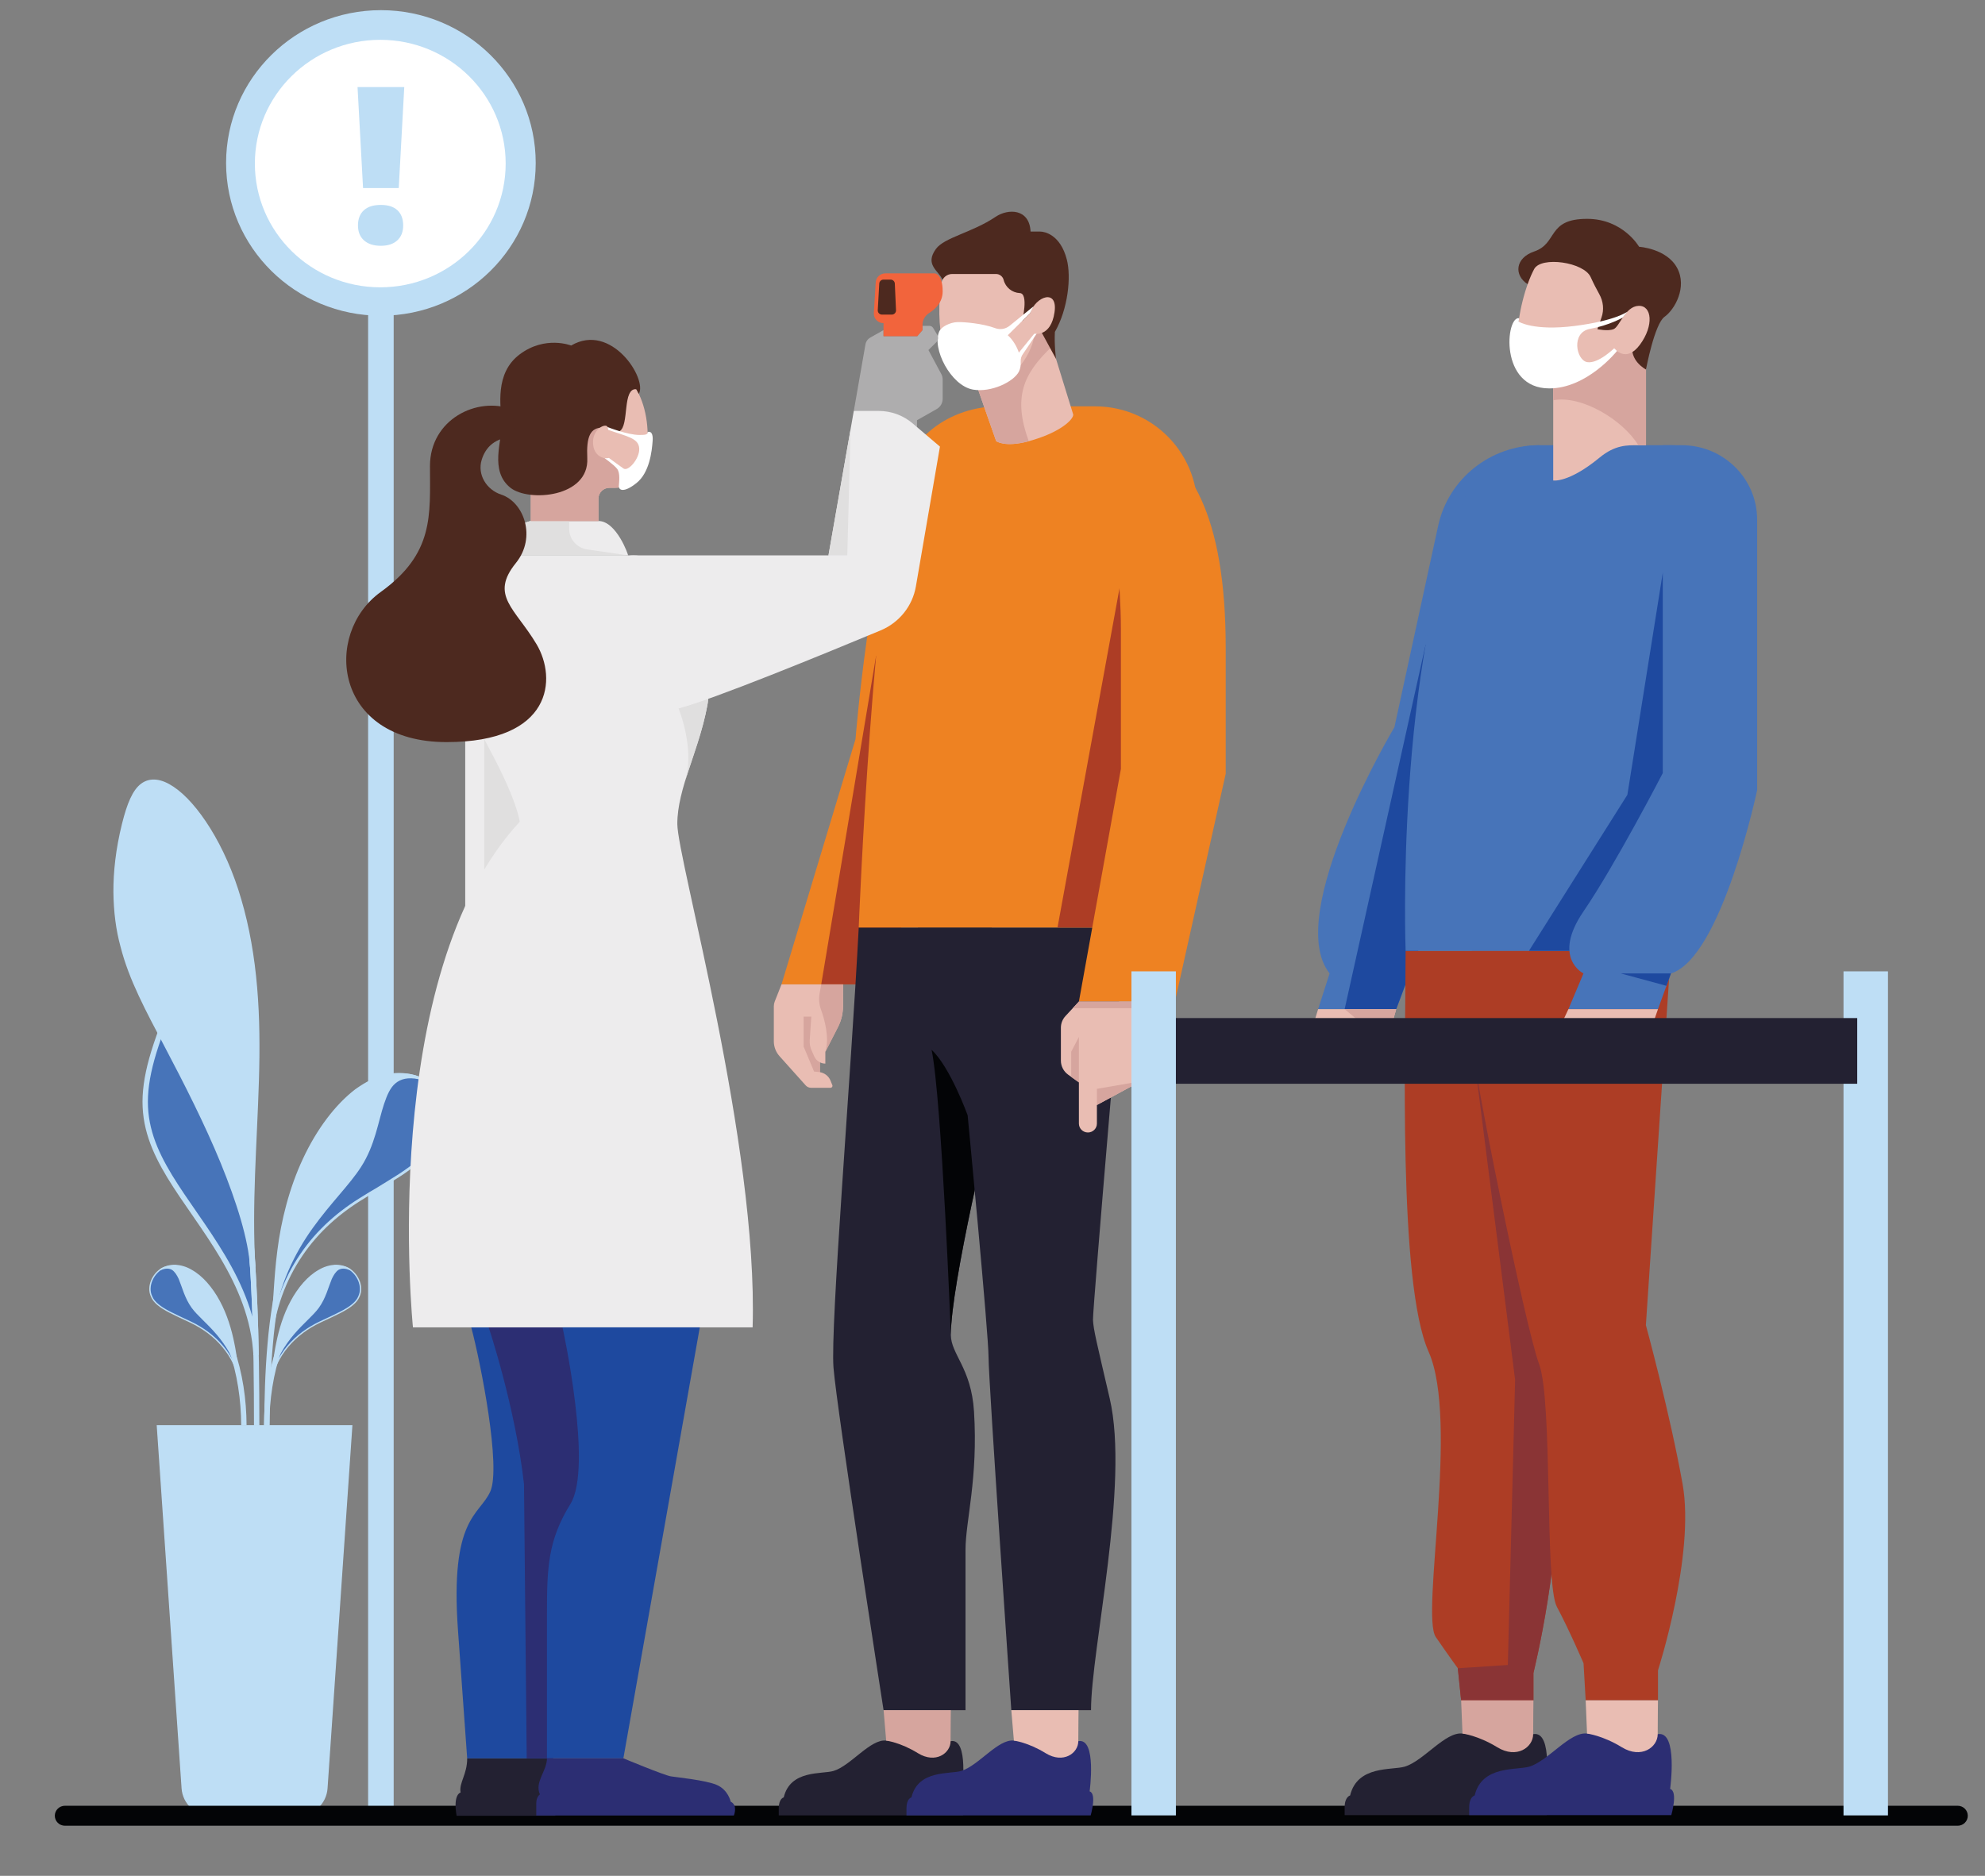 <?xml version="1.0" encoding="utf-8"?>
<svg viewBox="42.32 18.809 328.37 310.345" width="328.37" height="310.345" xmlns="http://www.w3.org/2000/svg">
  <rect x="42.32" y="18.809" width="328.37" height="310.345" fill="#808080" stroke="none"/>
  <defs>
    <linearGradient x1="0" y1="0" x2="1" y2="0" gradientUnits="userSpaceOnUse" gradientTransform="matrix(0, 323.778, 323.778, 0, 250.789, 176.916)" spreadMethod="pad" id="linearGradient88">
      <stop style="stop-opacity:1;stop-color:#bedef5" offset="0" id="stop80"/>
      <stop style="stop-opacity:1;stop-color:#bedef5" offset="0.027" id="stop82"/>
      <stop style="stop-opacity:1;stop-color:#bedef5" offset="0.427" id="stop84"/>
      <stop style="stop-opacity:1;stop-color:#bedef5" offset="1" id="stop86"/>
    </linearGradient>
    <clipPath clipPathUnits="userSpaceOnUse" id="clipPath44">
      <path d="M 123.842 415.208 C 93.499 387.915 86.81 337.982 108.902 303.665 L 108.902 303.665 C 117.665 290.052 139.607 264.322 105.668 248.847 L 105.668 248.847 C 97.815 245.268 89.267 243.217 81.779 238.924 L 81.779 238.924 C 42.449 216.376 37.747 126.996 166.237 109.579 L 166.237 109.579 L 408.952 109.497 C 432.785 125.12 446.641 154.741 443.36 183.049 L 443.36 183.049 C 441.498 199.1 424.879 214.886 422.738 230.902 L 422.738 230.902 C 417.901 267.105 458.689 292.921 438.682 330.714 L 438.682 330.714 C 419.339 367.253 365.088 359.51 341.24 358.947 L 341.24 358.947 C 271.865 357.31 271.07 390.33 236.338 418.288 L 236.338 418.288 C 221.112 430.545 201.628 436.615 182.122 436.614 L 182.122 436.614 C 160.901 436.614 139.652 429.428 123.842 415.208" id="path42"/>
    </clipPath>
    <mask maskUnits="userSpaceOnUse" x="0" y="0" width="1" height="1" id="mask64">
      <g id="g74">
        <g id="g72">
          <g id="g70">
            <g id="g68">
              <path d="M -32768,32767 H 32767 V -32768 H -32768 Z" style="fill:url(#linearGradient62);stroke:none" id="path66"/>
            </g>
          </g>
        </g>
      </g>
    </mask>
    <linearGradient x1="0" y1="0" x2="1" y2="0" gradientUnits="userSpaceOnUse" gradientTransform="matrix(0,323.778,323.778,0,250.789,176.916)" spreadMethod="pad" id="linearGradient62">
      <stop style="stop-opacity:0;stop-color:#ffffff" offset="0" id="stop54"/>
      <stop style="stop-opacity:0;stop-color:#ffffff" offset="0.027" id="stop56"/>
      <stop style="stop-opacity:0;stop-color:#ffffff" offset="0.427" id="stop58"/>
      <stop style="stop-opacity:1;stop-color:#ffffff" offset="1" id="stop60"/>
    </linearGradient>
    <clipPath clipPathUnits="userSpaceOnUse" id="clipPath98">
      <path d="M 0,500 H 500 V 0 H 0 Z" id="path96"/>
    </clipPath>
  </defs>
  <g id="g10" transform="matrix(1.333, 0, 0, -1.333, -23.763, 595.506)">
    <g id="g888" transform="matrix(0.613,0,0,0.605,21.828,172.319)">
      <path d="M 123.842 415.208 C 93.499 387.915 86.81 337.982 108.902 303.665 L 108.902 303.665 C 117.665 290.052 139.607 264.322 105.668 248.847 L 105.668 248.847 C 97.815 245.268 89.267 243.217 81.779 238.924 L 81.779 238.924 C 42.449 216.376 37.747 126.996 166.237 109.579 L 166.237 109.579 L 408.952 109.497 C 432.785 125.12 446.641 154.741 443.36 183.049 L 443.36 183.049 C 441.498 199.1 424.879 214.886 422.738 230.902 L 422.738 230.902 C 417.901 267.105 458.689 292.921 438.682 330.714 L 438.682 330.714 C 419.339 367.253 365.088 359.51 341.24 358.947 L 341.24 358.947 C 271.865 357.31 271.07 390.33 236.338 418.288 L 236.338 418.288 C 221.112 430.545 201.628 436.615 182.122 436.614 L 182.122 436.614 C 160.901 436.614 139.652 429.428 123.842 415.208" style="fill:url(#linearGradient88);stroke:none" id="path90" mask="url(#mask64)" clip-path="url(#clipPath44)"/>
      <g id="g92">
        <g id="g94" clip-path="url(#clipPath98)">
          <path d="m 124.963,57.77 h -5.174 v 315.265 h 5.174 z" style="fill:#bedef5;fill-opacity:1;fill-rule:nonzero;stroke:none" id="path100"/>
          <g id="g102" transform="translate(153.718,396.84)">
            <path d="m 0,0 c 0,-17.31 -14.032,-31.342 -31.342,-31.342 -17.31,0 -31.342,14.032 -31.342,31.342 0,17.31 14.032,31.342 31.342,31.342 C -14.032,31.342 0,17.31 0,0" style="fill:#bedef5;fill-opacity:1;fill-rule:nonzero;stroke:none" id="path104"/>
          </g>
          <g id="g106" transform="translate(147.635,396.712)">
            <path d="m 0,0 c 0,-14.021 -11.366,-25.387 -25.387,-25.387 -14.021,0 -25.387,11.366 -25.387,25.387 0,14.021 11.366,25.387 25.387,25.387 C -11.366,25.387 0,14.021 0,0" style="fill:#ffffff;fill-opacity:1;fill-rule:nonzero;stroke:none" id="path108"/>
          </g>
          <g id="g110" transform="translate(117.734,384.025)">
            <path d="M 0,0 C 0,1.329 0.394,2.361 1.183,3.099 1.971,3.836 3.117,4.204 4.62,4.204 6.109,4.204 7.237,3.836 8.003,3.099 8.77,2.361 9.153,1.329 9.153,0 9.153,-1.314 8.755,-2.339 7.959,-3.076 7.164,-3.813 6.051,-4.182 4.62,-4.182 3.175,-4.182 2.044,-3.813 1.226,-3.076 0.409,-2.339 0,-1.314 0,0 M 8.255,7.664 H 1.029 l -1.116,20.714 h 9.459 z" style="fill:#bedef5;fill-opacity:1;fill-rule:nonzero;stroke:none" id="path112"/>
          </g>
          <g id="g114" transform="translate(97.108,152.28)">
            <path d="m 0,0 c -0.394,7.487 -3.208,14.108 -6.706,20.094 -3.495,5.996 -7.651,11.34 -10.783,16.561 -3.137,5.259 -5.232,10.31 -4.932,16.477 0.155,3.114 0.873,6.506 2.211,10.583 1.345,4.104 3.283,8.847 5.55,14.934 C -8.399,67.038 -5.047,53.84 -2.981,40.548 -0.96,27.2 -0.249,13.608 0,0" style="fill:#4774b9;fill-opacity:1;fill-rule:nonzero;stroke:none" id="path116"/>
          </g>
          <g id="g118" transform="translate(97.108,152.28)">
            <path d="m 0,0 c -0.394,7.487 -3.208,14.108 -6.706,20.094 -3.495,5.996 -7.651,11.34 -10.783,16.561 -3.137,5.259 -5.232,10.31 -4.932,16.477 0.155,3.114 0.873,6.506 2.211,10.583 1.345,4.104 3.283,8.847 5.55,14.934 C -8.399,67.038 -5.047,53.84 -2.981,40.548 -0.96,27.2 -0.249,13.608 0,0 Z" style="fill:none;stroke:#bedef5;stroke-width:1.089;stroke-linecap:butt;stroke-linejoin:miter;stroke-miterlimit:10;stroke-dasharray:none;stroke-opacity:1" id="path120"/>
          </g>
          <g id="g122" transform="translate(97.227,137.774)">
            <path d="m 0,0 c -0.013,17.436 -0.332,34.874 -2.663,52 -1.156,8.553 -2.882,17.008 -5.439,25.148 -2.606,8.105 -6.038,15.942 -10.811,22.796" style="fill:none;stroke:#bedef5;stroke-width:1.089;stroke-linecap:butt;stroke-linejoin:miter;stroke-miterlimit:10;stroke-dasharray:none;stroke-opacity:1" id="path124"/>
          </g>
          <g id="g126" transform="translate(96.427,170.386)">
            <path d="m 0,0 c -0.337,5.69 -2.72,13.383 -5.972,21.467 -3.276,8.094 -7.483,16.445 -11.314,23.817 -1.922,3.7 -3.746,7.17 -5.286,10.515 -1.544,3.35 -2.803,6.586 -3.665,10.013 -0.914,3.369 -1.378,7.017 -1.422,11.078 -0.018,4.071 0.453,8.657 1.715,13.829 1.017,4.158 2.127,6.805 3.699,7.97 1.542,1.156 3.586,0.928 5.898,-0.651 C -11.73,94.955 -5.993,86.351 -2.828,75.188 -1.209,69.63 -0.167,63.529 0.352,57.281 0.886,51.025 0.902,44.617 0.71,38.217 0.332,25.401 -0.756,12.601 0,0" style="fill:#bedef5;fill-opacity:1;fill-rule:nonzero;stroke:none" id="path128"/>
          </g>
          <g id="g130" transform="translate(96.427,170.386)">
            <path d="m 0,0 c -0.337,5.69 -2.72,13.383 -5.972,21.467 -3.276,8.094 -7.483,16.445 -11.314,23.817 -1.922,3.7 -3.746,7.17 -5.286,10.515 -1.544,3.35 -2.803,6.586 -3.665,10.013 -0.914,3.369 -1.378,7.017 -1.422,11.078 -0.018,4.071 0.453,8.657 1.715,13.829 1.017,4.158 2.127,6.805 3.699,7.97 1.542,1.156 3.586,0.928 5.898,-0.651 C -11.73,94.955 -5.993,86.351 -2.828,75.188 -1.209,69.63 -0.167,63.529 0.352,57.281 0.886,51.025 0.902,44.617 0.71,38.217 0.332,25.401 -0.756,12.601 0,0 Z" style="fill:none;stroke:#bedef5;stroke-width:1.089;stroke-linecap:butt;stroke-linejoin:miter;stroke-miterlimit:10;stroke-dasharray:none;stroke-opacity:1" id="path132"/>
          </g>
          <g id="g134" transform="translate(99.989,154.743)">
            <path d="m 0,0 c 0.623,6.92 2.9,13.05 6.273,18.064 3.36,5.04 7.79,8.908 12.655,11.866 0.819,0.538 1.643,1.025 2.434,1.489 0.782,0.469 1.513,0.923 2.198,1.366 1.373,0.883 2.694,1.66 3.777,2.455 1.069,0.802 2.141,1.508 2.985,2.247 0.87,0.727 1.564,1.464 2.236,2.15 1.312,1.385 2.067,2.797 2.558,4.124 0.485,1.328 0.582,2.632 0.394,3.859 -0.738,4.925 -6.133,8.536 -10.358,7.04 -0.862,-0.88 -1.688,-1.806 -2.496,-2.757 L 20.207,49.081 17.878,46.117 16.72,44.628 15.626,43.071 C 12.647,38.98 10.049,34.506 7.839,29.823 6.695,27.496 5.785,25.058 4.85,22.63 L 3.651,18.918 C 3.231,17.684 2.967,16.416 2.621,15.165 1.372,10.142 0.475,5.044 0,0" style="fill:#4774b9;fill-opacity:1;fill-rule:nonzero;stroke:none" id="path136"/>
          </g>
          <g id="g138" transform="translate(99.989,154.743)">
            <path d="m 0,0 c 0.623,6.92 2.9,13.05 6.273,18.064 3.36,5.04 7.79,8.908 12.655,11.866 0.819,0.538 1.643,1.025 2.434,1.489 0.782,0.469 1.513,0.923 2.198,1.366 1.373,0.883 2.694,1.66 3.777,2.455 1.069,0.802 2.141,1.508 2.985,2.247 0.87,0.727 1.564,1.464 2.236,2.15 1.312,1.385 2.067,2.797 2.558,4.124 0.485,1.328 0.582,2.632 0.394,3.859 -0.738,4.925 -6.133,8.536 -10.358,7.04 -0.862,-0.88 -1.688,-1.806 -2.496,-2.757 L 20.207,49.081 17.878,46.117 16.72,44.628 15.626,43.071 C 12.647,38.98 10.049,34.506 7.839,29.823 6.695,27.496 5.785,25.058 4.85,22.63 L 3.651,18.918 C 3.231,17.684 2.967,16.416 2.621,15.165 1.372,10.142 0.475,5.044 0,0 Z" style="fill:none;stroke:#bedef5;stroke-width:0.544;stroke-linecap:butt;stroke-linejoin:miter;stroke-miterlimit:10;stroke-dasharray:none;stroke-opacity:1" id="path140"/>
          </g>
          <g id="g142" transform="translate(99.305,137.774)">
            <path d="m 0,0 c 0.019,5.513 0.174,11.079 0.658,16.705 0.467,5.62 1.367,11.318 2.819,16.927 2.86,11.251 8.325,21.892 15.253,30.72" style="fill:none;stroke:#bedef5;stroke-width:1.089;stroke-linecap:butt;stroke-linejoin:miter;stroke-miterlimit:10;stroke-dasharray:none;stroke-opacity:1" id="path144"/>
          </g>
          <g id="g146" transform="translate(100.395,158.703)">
            <path d="m 0,0 c 0.501,3.709 0.516,8.96 1.291,15.002 0.736,6.02 2.397,12.804 5.173,18.77 2.748,5.98 6.503,11.031 10.524,14.136 2.065,1.479 4.126,2.592 6.266,3.025 2.144,0.431 4.288,0.306 6.424,-0.499 -2.23,0.462 -3.766,0.065 -4.901,-0.885 -1.145,-0.94 -1.8,-2.542 -2.41,-4.357 C 21.159,41.503 20.535,36.704 17.729,32.308 15.438,28.689 11.647,24.993 7.966,19.797 4.308,14.654 0.968,7.865 0,0" style="fill:#bedef5;fill-opacity:1;fill-rule:nonzero;stroke:none" id="path148"/>
          </g>
          <g id="g150" transform="translate(100.395,158.703)">
            <path d="m 0,0 c 0.501,3.709 0.516,8.96 1.291,15.002 0.736,6.02 2.397,12.804 5.173,18.77 2.748,5.98 6.503,11.031 10.524,14.136 2.065,1.479 4.126,2.592 6.266,3.025 2.144,0.431 4.288,0.306 6.424,-0.499 -2.23,0.462 -3.766,0.065 -4.901,-0.885 -1.145,-0.94 -1.8,-2.542 -2.41,-4.357 C 21.159,41.503 20.535,36.704 17.729,32.308 15.438,28.689 11.647,24.993 7.966,19.797 4.308,14.654 0.968,7.865 0,0 Z" style="fill:none;stroke:#bedef5;stroke-width:0.544;stroke-linecap:butt;stroke-linejoin:miter;stroke-miterlimit:10;stroke-dasharray:none;stroke-opacity:1" id="path152"/>
          </g>
          <g id="g154" transform="translate(99.882,145.92)">
            <path d="m 0,0 c 0.526,3.249 1.851,5.99 3.664,8.154 1.809,2.172 4.058,3.788 6.458,4.955 3.386,1.597 5.415,2.531 6.644,3.604 0.612,0.526 1.037,1.047 1.273,1.637 0.259,0.556 0.364,1.134 0.335,1.731 -0.09,2.386 -2.277,4.774 -4.471,4.43 -1.863,-1.482 -3.62,-3.124 -5.16,-4.97 C 7.216,17.689 5.833,15.707 4.673,13.595 2.357,9.366 0.818,4.733 0,0" style="fill:#4774b9;fill-opacity:1;fill-rule:nonzero;stroke:none" id="path156"/>
          </g>
          <g id="g158" transform="translate(99.882,145.92)">
            <path d="m 0,0 c 0.526,3.249 1.851,5.99 3.664,8.154 1.809,2.172 4.058,3.788 6.458,4.955 3.386,1.597 5.415,2.531 6.644,3.604 0.612,0.526 1.037,1.047 1.273,1.637 0.259,0.556 0.364,1.134 0.335,1.731 -0.09,2.386 -2.277,4.774 -4.471,4.43 -1.863,-1.482 -3.62,-3.124 -5.16,-4.97 C 7.216,17.689 5.833,15.707 4.673,13.595 2.357,9.366 0.818,4.733 0,0 Z" style="fill:none;stroke:#bedef5;stroke-width:0.272;stroke-linecap:butt;stroke-linejoin:miter;stroke-miterlimit:10;stroke-dasharray:none;stroke-opacity:1" id="path160"/>
          </g>
          <g id="g162" transform="translate(99.239,137.826)">
            <path d="m 0,0 c 0.03,5.317 0.785,10.683 2.55,15.769 1.706,5.094 4.492,9.867 8.155,13.82" style="fill:none;stroke:#bedef5;stroke-width:1.089;stroke-linecap:butt;stroke-linejoin:miter;stroke-miterlimit:10;stroke-dasharray:none;stroke-opacity:1" id="path164"/>
          </g>
          <g id="g166" transform="translate(100.207,147.772)">
            <path d="m 0,0 c 0.381,1.716 0.53,4.183 1.106,6.949 0.542,2.762 1.451,5.85 2.915,8.585 1.448,2.732 3.428,5.096 5.606,6.326 1.053,0.654 2.202,0.963 3.239,1.042 1.081,0.028 2.113,-0.25 3.065,-0.86 -1.022,0.456 -1.802,0.414 -2.415,0.057 C 12.925,21.708 12.495,21.012 12.108,20.187 11.392,18.439 10.902,16.259 9.506,14.29 8.354,12.683 6.4,11.138 4.496,8.865 2.602,6.625 0.73,3.659 0,0" style="fill:#bedef5;fill-opacity:1;fill-rule:nonzero;stroke:none" id="path168"/>
          </g>
          <g id="g170" transform="translate(100.207,147.772)">
            <path d="m 0,0 c 0.381,1.716 0.53,4.183 1.106,6.949 0.542,2.762 1.451,5.85 2.915,8.585 1.448,2.732 3.428,5.096 5.606,6.326 1.053,0.654 2.202,0.963 3.239,1.042 1.081,0.028 2.113,-0.25 3.065,-0.86 -1.022,0.456 -1.802,0.414 -2.415,0.057 C 12.925,21.708 12.495,21.012 12.108,20.187 11.392,18.439 10.902,16.259 9.506,14.29 8.354,12.683 6.4,11.138 4.496,8.865 2.602,6.625 0.73,3.659 0,0 Z" style="fill:none;stroke:#bedef5;stroke-width:0.272;stroke-linecap:butt;stroke-linejoin:miter;stroke-miterlimit:10;stroke-dasharray:none;stroke-opacity:1" id="path172"/>
          </g>
          <g id="g174" transform="translate(93.997,145.92)">
            <path d="m 0,0 c -0.526,3.249 -1.851,5.99 -3.665,8.154 -1.808,2.172 -4.057,3.788 -6.457,4.955 -3.386,1.597 -5.415,2.531 -6.644,3.604 -0.613,0.526 -1.038,1.047 -1.273,1.637 -0.259,0.556 -0.364,1.134 -0.335,1.731 0.09,2.386 2.277,4.774 4.471,4.43 1.863,-1.482 3.62,-3.124 5.16,-4.97 1.527,-1.852 2.91,-3.834 4.07,-5.946 C -2.357,9.366 -0.818,4.733 0,0" style="fill:#4774b9;fill-opacity:1;fill-rule:nonzero;stroke:none" id="path176"/>
          </g>
          <g id="g178" transform="translate(93.997,145.92)">
            <path d="m 0,0 c -0.526,3.249 -1.851,5.99 -3.665,8.154 -1.808,2.172 -4.057,3.788 -6.457,4.955 -3.386,1.597 -5.415,2.531 -6.644,3.604 -0.613,0.526 -1.038,1.047 -1.273,1.637 -0.259,0.556 -0.364,1.134 -0.335,1.731 0.09,2.386 2.277,4.774 4.471,4.43 1.863,-1.482 3.62,-3.124 5.16,-4.97 1.527,-1.852 2.91,-3.834 4.07,-5.946 C -2.357,9.366 -0.818,4.733 0,0 Z" style="fill:none;stroke:#bedef5;stroke-width:0.272;stroke-linecap:butt;stroke-linejoin:miter;stroke-miterlimit:10;stroke-dasharray:none;stroke-opacity:1" id="path180"/>
          </g>
          <g id="g182" transform="translate(94.639,137.826)">
            <path d="m 0,0 c -0.03,5.317 -0.784,10.683 -2.549,15.769 -1.707,5.094 -4.493,9.867 -8.156,13.82" style="fill:none;stroke:#bedef5;stroke-width:1.089;stroke-linecap:butt;stroke-linejoin:miter;stroke-miterlimit:10;stroke-dasharray:none;stroke-opacity:1" id="path184"/>
          </g>
          <g id="g186" transform="translate(93.671,147.772)">
            <path d="m 0,0 c -0.381,1.716 -0.53,4.183 -1.106,6.949 -0.542,2.762 -1.451,5.85 -2.915,8.585 -1.449,2.732 -3.428,5.096 -5.606,6.326 -1.053,0.654 -2.202,0.963 -3.24,1.042 -1.08,0.028 -2.112,-0.25 -3.064,-0.86 1.022,0.456 1.802,0.414 2.415,0.057 0.591,-0.391 1.021,-1.087 1.407,-1.912 0.717,-1.748 1.207,-3.928 2.603,-5.897 C -8.354,12.683 -6.4,11.138 -4.497,8.865 -2.602,6.625 -0.73,3.659 0,0" style="fill:#bedef5;fill-opacity:1;fill-rule:nonzero;stroke:none" id="path188"/>
          </g>
          <g id="g190" transform="translate(93.671,147.772)">
            <path d="m 0,0 c -0.381,1.716 -0.53,4.183 -1.106,6.949 -0.542,2.762 -1.451,5.85 -2.915,8.585 -1.449,2.732 -3.428,5.096 -5.606,6.326 -1.053,0.654 -2.202,0.963 -3.24,1.042 -1.08,0.028 -2.112,-0.25 -3.064,-0.86 1.022,0.456 1.802,0.414 2.415,0.057 0.591,-0.391 1.021,-1.087 1.407,-1.912 0.717,-1.748 1.207,-3.928 2.603,-5.897 C -8.354,12.683 -6.4,11.138 -4.497,8.865 -2.602,6.625 -0.73,3.659 0,0 Z" style="fill:none;stroke:#bedef5;stroke-width:0.272;stroke-linecap:butt;stroke-linejoin:miter;stroke-miterlimit:10;stroke-dasharray:none;stroke-opacity:1" id="path192"/>
          </g>
          <g id="g194" transform="translate(88.111,57.818)">
            <path d="m 0,0 h 17.375 c 3.147,0 5.757,2.439 5.97,5.581 L 28.37,79.956 H -10.995 L -5.97,5.581 C -5.758,2.439 -3.148,0 0,0" style="fill:#bedef5;fill-opacity:1;fill-rule:nonzero;stroke:none" id="path196"/>
          </g>
          <g id="g198" transform="translate(88.111,57.818)">
            <path d="m 0,0 h 17.375 c 3.147,0 5.757,2.439 5.97,5.581 L 28.37,79.956 H -10.995 L -5.97,5.581 C -5.758,2.439 -3.148,0 0,0 Z" style="fill:none;stroke:#bedef5;stroke-width:0.241;stroke-linecap:butt;stroke-linejoin:miter;stroke-miterlimit:10;stroke-dasharray:none;stroke-opacity:1" id="path200"/>
          </g>
          <g id="g202" transform="translate(441.589,56.059)">
            <path d="m 0,0 h -383.178 c -0.945,0 -1.711,0.766 -1.711,1.711 0,0.945 0.766,1.711 1.711,1.711 H 0 C 0.945,3.422 1.711,2.656 1.711,1.711 1.711,0.766 0.945,0 0,0" style="fill:#030406;fill-opacity:1;fill-rule:nonzero;stroke:none" id="path204"/>
          </g>
          <g id="g206" transform="translate(441.589,56.059)">
            <path d="m 0,0 h -383.178 c -0.945,0 -1.711,0.766 -1.711,1.711 0,0.945 0.766,1.711 1.711,1.711 H 0 C 0.945,3.422 1.711,2.656 1.711,1.711 1.711,0.766 0.945,0 0,0 Z" style="fill:none;stroke:#030406;stroke-width:0.678;stroke-linecap:butt;stroke-linejoin:miter;stroke-miterlimit:10;stroke-dasharray:none;stroke-opacity:1" id="path208"/>
          </g>
          <g id="g210" transform="translate(228.378,334.266)">
            <path d="m 0,0 -0.282,-41.218 -0.436,-64.73 H -24.9 l 14.987,50.331 c 0,0 2.743,35.767 9.913,55.617" style="fill:#ee8222;fill-opacity:1;fill-rule:nonzero;stroke:none" id="path212"/>
          </g>
          <g id="g214" transform="translate(228.096,293.048)">
            <path d="M 0,0 -0.436,-64.729 H -16.577 L -5.475,2.661 Z" style="fill:#ad3d25;fill-opacity:1;fill-rule:nonzero;stroke:none" id="path216"/>
          </g>
          <g id="g218" transform="translate(211.296,209.546)">
            <path d="M 0,0 H -0.849 C -2.878,0 -4.524,1.646 -4.524,3.675 V 17.426 H 0 Z" style="fill:#d6a59e;fill-opacity:1;fill-rule:nonzero;stroke:none" id="path220"/>
          </g>
          <g id="g222" transform="translate(203.477,228.323)">
            <path d="m 0,0 -1.364,-3.492 c -0.125,-0.321 -0.19,-0.66 -0.19,-1.004 v -7.183 c 0,-1.126 0.412,-2.213 1.158,-3.056 l 5.295,-5.991 c 0.276,-0.311 0.672,-0.49 1.088,-0.49 h 3.935 c 0.282,0 0.474,0.284 0.37,0.546 l -0.366,0.919 c -0.388,0.977 -1.286,1.655 -2.331,1.764 l -1.001,0.103 -2.116,5.122 v 6.148 h 1.557 l -0.32,-4.831 c -0.048,-0.721 0.08,-1.443 0.374,-2.103 l 0.56,-1.26 c 0.391,-0.879 1.264,-1.446 2.226,-1.446 v 2.422 l 2.647,5.31 c 0.61,1.223 0.928,2.573 0.928,3.94 V 0 Z" style="fill:#e9bdb3;fill-opacity:1;fill-rule:nonzero;stroke:none" id="path224"/>
          </g>
          <g id="g226" transform="translate(211.519,228.318)">
            <path d="m 0,0 -0.323,-1.827 c -0.196,-1.111 -0.111,-2.253 0.267,-3.317 0.73,-2.05 1.774,-5.812 0.889,-8.683 l 2.502,4.9 c 0.675,1.324 1.032,2.787 1.042,4.273 l 0.031,4.659 z" style="fill:#d6a59e;fill-opacity:1;fill-rule:nonzero;stroke:none" id="path228"/>
          </g>
          <g id="g230" transform="translate(246.05,239.997)">
            <path d="m 0,0 v -38.521 c 0,0 -8.289,-34.65 -8.289,-45.045 0,-3.968 4.133,-6.782 4.686,-15.683 0.86,-13.845 -1.718,-22.475 -1.718,-28.443 v -32.877 H -21.91 c 0,0 -9.476,61.756 -10.135,70.245 -0.672,8.476 3.542,59.867 5.108,90.324 z" style="fill:#232132;fill-opacity:1;fill-rule:nonzero;stroke:none" id="path232"/>
          </g>
          <g id="g234" transform="translate(246.05,214.897)">
            <path d="m 0,0 v -13.421 c 0,0 -8.289,-34.649 -8.289,-45.045 0,0 -1.836,48.364 -3.897,58.466 z" style="fill:#030406;fill-opacity:1;fill-rule:nonzero;stroke:none" id="path236"/>
          </g>
          <g id="g238" transform="translate(224.667,73.182)">
            <path d="m 0,0 c -3.153,0.41 -7.18,-5.158 -10.652,-6.219 -2.35,-0.718 -8.742,0.287 -10.086,-5.426 0,0 -1.008,-0.223 -1.008,-2.24 v -1.456 h 37.291 c 0,0 1.291,4.465 -0.214,4.929 0,0 1.505,11.027 -2.291,10.3 C 8.528,-0.976 0,0 0,0" style="fill:#232132;fill-opacity:1;fill-rule:nonzero;stroke:none" id="path240"/>
          </g>
          <g id="g242" transform="translate(224.145,79.429)">
            <path d="m 0,0 0.522,-6.247 c 0,0 2.835,-0.336 6.426,-2.576 3.591,-2.24 6.614,0 6.614,2.464 0,2.464 0.051,6.359 0.051,6.359 z" style="fill:#d6a59e;fill-opacity:1;fill-rule:nonzero;stroke:none" id="path244"/>
          </g>
          <g id="g246" transform="translate(250.523,73.182)">
            <path d="m 0,0 c -3.153,0.41 -7.18,-5.158 -10.652,-6.219 -2.35,-0.718 -8.742,0.287 -10.086,-5.426 0,0 -1.008,-0.223 -1.008,-2.24 v -1.456 h 37.291 c 0,0 1.291,4.465 -0.214,4.929 0,0 1.505,11.027 -2.291,10.3 C 8.528,-0.976 0,0 0,0" style="fill:#2c2e73;fill-opacity:1;fill-rule:nonzero;stroke:none" id="path248"/>
          </g>
          <g id="g250" transform="translate(231.116,239.993)">
            <path d="m 0,0 c 0,-13.535 -1.03,-21.548 2.747,-25.096 3.777,-3.547 7.296,-13.425 7.296,-13.425 0,0 4.235,-44.728 4.235,-49.662 0,-4.933 4.607,-72.381 4.607,-72.381 h 16.137 c 0,12.459 7.827,46.311 3.786,63.934 -2.671,11.645 -3.289,14.078 -3.39,16.139 C 35.317,-78.432 41.973,0 41.973,0 Z" style="fill:#232132;fill-opacity:1;fill-rule:nonzero;stroke:none" id="path252"/>
          </g>
          <g id="g254" transform="translate(247.478,346.91)">
            <path d="m 0,0 h 19.435 c 12.622,0 22.259,-11.166 20.536,-23.669 -1.041,-7.549 -4.361,-15.853 -8.43,-25.306 -6.335,-14.717 -8.89,-57.942 -8.89,-57.942 h -51.018 c 0,0 2.936,75.36 9.266,94.27 C -16.457,-4.748 -8.331,0 0,0" style="fill:#ee8222;fill-opacity:1;fill-rule:nonzero;stroke:none" id="path256"/>
          </g>
          <g id="g258" transform="translate(286.822,319.81)">
            <path d="m 0,0 -14.392,-7.322 -13.074,-72.494 h 10.773 c 0,0 2.555,43.225 8.89,57.941 C -4.34,-13.83 -1.435,-6.624 0,0" style="fill:#ad3d25;fill-opacity:1;fill-rule:nonzero;stroke:none" id="path260"/>
          </g>
          <g id="g262" transform="translate(263.684,224.792)">
            <path d="m 0,0 8.504,47.734 v 28.642 c 0,19.527 -5.926,44.377 3.832,39.856 C 22.369,111.584 29.72,100.059 29.72,72.57 V 46.739 L 19.444,0 Z" style="fill:#ee8222;fill-opacity:1;fill-rule:nonzero;stroke:none" id="path264"/>
          </g>
          <g id="g266" transform="translate(278.818,224.792)">
            <path d="m 0,0 v -11.96 c 0,-1.824 -0.994,-3.502 -2.593,-4.379 l -8.895,-4.877 v -3.811 c 0,-1.007 -0.816,-1.824 -1.823,-1.824 -1.007,0 -1.823,0.817 -1.823,1.824 v 8.453 l -2.18,1.585 c -0.922,0.67 -1.467,1.74 -1.467,2.879 v 6.748 c 0,0.889 0.334,1.748 0.936,2.405 L -15.134,0 Z" style="fill:#e9bdb3;fill-opacity:1;fill-rule:nonzero;stroke:none" id="path268"/>
          </g>
          <g id="g270" transform="translate(263.684,208.218)">
            <path d="M 0,0 V 9.324 L -1.56,6.278 V 1.134 Z" style="fill:#d6a59e;fill-opacity:1;fill-rule:nonzero;stroke:none" id="path272"/>
          </g>
          <g id="g274" transform="translate(263.684,224.792)">
            <path d="M 0,0 -1.239,-1.352 H 15.134 V 0 Z" style="fill:#d6a59e;fill-opacity:1;fill-rule:nonzero;stroke:none" id="path276"/>
          </g>
          <g id="g278" transform="translate(267.331,203.576)">
            <path d="M 0,0 V 3.315 L 8.895,4.877 Z" style="fill:#d6a59e;fill-opacity:1;fill-rule:nonzero;stroke:none" id="path280"/>
          </g>
          <g id="g282" transform="translate(250.001,79.429)">
            <path d="m 0,0 0.522,-6.247 c 0,0 2.835,-0.336 6.426,-2.576 3.591,-2.24 6.614,0 6.614,2.464 0,2.464 0.051,6.359 0.051,6.359 z" style="fill:#e9bdb3;fill-opacity:1;fill-rule:nonzero;stroke:none" id="path284"/>
          </g>
          <g id="g286" transform="translate(262.541,345.209)">
            <path d="m 0,0 c 0,-1.028 -2.529,-3.502 -8.18,-5.209 -0.283,-0.083 -0.566,-0.165 -0.824,-0.248 -4.91,-1.33 -6.604,0.027 -6.604,0.027 l -3.933,11.37 13.869,12.798 1.401,-4.737 z" style="fill:#e9bdb3;fill-opacity:1;fill-rule:nonzero;stroke:none" id="path288"/>
          </g>
          <g id="g290" transform="translate(253.537,339.752)">
            <path d="m 0,0 c -4.91,-1.33 -6.604,0.027 -6.604,0.027 l -3.932,11.37 13.869,12.797 1.401,-4.736 C -1.217,13.777 -3.214,8.924 0,0" style="fill:#d6a59e;fill-opacity:1;fill-rule:nonzero;stroke:none" id="path292"/>
          </g>
          <g id="g294" transform="translate(236.011,372.978)">
            <path d="m 0,0 c -0.767,1.793 -3.574,2.996 -1.276,6.213 1.699,2.379 7.351,3.356 12.067,6.586 2.572,1.761 6.884,1.7 7.096,-3.017 h 1.955 c 0.807,0 4.063,-0.542 5.387,-5.74 0.907,-3.564 0.256,-10.113 -2.416,-14.838 -0.153,-2.688 0.23,-5.543 0.23,-5.543 l -3.923,7.307 -5.439,-3.027 z" style="fill:#4d291f;fill-opacity:1;fill-rule:nonzero;stroke:none" id="path296"/>
          </g>
          <g id="g298" transform="translate(238.03,374.06)">
            <path d="m 0,0 c -1.072,0 -1.979,-0.775 -2.159,-1.832 -1.285,-7.533 -0.084,-20.623 7.131,-21.08 7.843,-0.497 11.643,7.715 11.643,10.656 0,0 3.375,-0.757 4.108,4.432 0.689,4.878 -3.792,3.267 -4.966,-0.229 l -1.593,-1.622 c 0,0 1.364,5.67 -0.463,5.755 l -0.011,10e-4 c -1.568,0.077 -2.898,1.176 -3.272,2.7 C 10.242,-0.503 9.601,0 8.864,0 Z" style="fill:#e9bdb3;fill-opacity:1;fill-rule:nonzero;stroke:none" id="path300"/>
          </g>
          <g id="g302" transform="translate(255.131,361.804)">
            <path d="m 0,0 h -0.486 l -3.115,-3.874 c -0.448,1.354 -1.26,2.667 -2.24,3.566 l 4.497,4.511 0.718,1.42 L -5.46,1.64 C -6.268,0.974 -7.373,0.76 -8.352,1.132 c -2.618,0.995 -6.401,1.288 -7.625,1.255 -1.572,-0.042 -3.3,-0.953 -3.732,-1.907 -1.566,-3.457 2.33,-11.157 6.834,-11.945 3.669,-0.642 8.286,1.614 9.306,3.739 0.276,0.577 0.378,1.263 0.338,1.992 -0.032,0.584 0.13,1.163 0.489,1.626 z" style="fill:#ffffff;fill-opacity:1;fill-rule:nonzero;stroke:none" id="path304"/>
          </g>
          <g id="g306" transform="translate(139.846,69.552)">
            <path d="m 0,0 c 0,-3.345 -1.699,-5.017 -1.336,-7.023 0,0 -1.572,-0.29 -0.808,-4.759 H 17.82 c 0,0 0.423,3.408 0,3.952 0,0 0.664,4.844 -1.149,7.83 z" style="fill:#232132;fill-opacity:1;fill-rule:nonzero;stroke:none" id="path308"/>
          </g>
          <g id="g310" transform="translate(170.148,157.964)">
            <path d="m 0,0 -12.927,-88.417 h -17.378 c 0,0 -0.199,3.025 -1.86,26.242 -1.648,23.229 4.321,23.523 6.535,28.491 2.213,4.981 -1.884,26.196 -3.85,33.684 z" style="fill:#1e499f;fill-opacity:1;fill-rule:nonzero;stroke:none" id="path312"/>
          </g>
          <g id="g314" transform="translate(170.148,157.964)">
            <path d="m 0,0 -12.927,-88.417 h -5.328 l -0.547,56.264 C -20.574,-16.271 -25.953,0 -25.953,0 Z" style="fill:#2c2e73;fill-opacity:1;fill-rule:nonzero;stroke:none" id="path316"/>
          </g>
          <g id="g318" transform="translate(139.447,295.321)">
            <path d="m 0,0 v -60.091 h 14.145 v 44.854 z" style="fill:#edeced;fill-opacity:1;fill-rule:nonzero;stroke:none" id="path320"/>
          </g>
          <g id="g322" transform="translate(153.591,268.173)">
            <path d="m 0,0 -10.296,10.529 v -32.19 L 0,-8.443 Z" style="fill:#e0dfdf;fill-opacity:1;fill-rule:nonzero;stroke:none" id="path324"/>
          </g>
          <g id="g326" transform="translate(230.911,342.647)">
            <path d="m 0,0 v 1.415 l 3.984,2.288 c 0.748,0.43 1.209,1.227 1.209,2.09 v 3.974 c 0,0.393 -0.096,0.779 -0.279,1.127 l -2.602,4.92 1.589,1.589 c 0.409,0.409 0.488,1.043 0.193,1.541 l -0.836,1.408 c -0.155,0.261 -0.436,0.42 -0.739,0.42 H 1.114 V 19.901 L 0.056,18.655 h -6.84 v 1.246 L -9.451,18.37 c -0.525,-0.301 -0.887,-0.819 -0.99,-1.415 L -12.8,3.316 Z" style="fill:#aeadae;fill-opacity:1;fill-rule:nonzero;stroke:none" id="path328"/>
          </g>
          <g id="g330" transform="translate(172.421,316.332)">
            <path d="m 0,0 c 0.082,0 -2.328,7.054 -6.01,7.054 h -13.688 c 0,0 -4.71,-0.74 -5.698,-7.054 z" style="fill:#edeced;fill-opacity:1;fill-rule:nonzero;stroke:none" id="path332"/>
          </g>
          <g id="g334" transform="translate(148.565,316.332)">
            <path d="m 0,0 h 24.872 c 3.61,0 6.875,-2.124 8.35,-5.419 3.122,-6.972 7.845,-18.93 6.697,-25.245 -1.684,-9.262 -6.099,-17.121 -6.099,-24.419 0,-7.297 16.368,-65.677 15.245,-103.287 H -19.7 c 0,0 -7.297,72.132 21.612,103.714 0,0 -0.383,4.157 -6.175,15.01 -7.801,14.621 -4.482,28.54 -1.931,35.331 C -5.221,-1.726 -2.767,0 0,0" style="fill:#edeced;fill-opacity:1;fill-rule:nonzero;stroke:none" id="path336"/>
          </g>
          <g id="g338" transform="translate(182.625,284.946)">
            <path d="M 0,0 C 0,0 3.465,-8.399 1.265,-15.145 3.004,-9.566 4.811,-5.043 5.859,0.722 5.932,1.123 5.98,1.548 6.008,1.992 Z" style="fill:#e0dfdf;fill-opacity:1;fill-rule:nonzero;stroke:none" id="path340"/>
          </g>
          <g id="g342" transform="translate(147.025,316.332)">
            <path d="m 0,0 h 25.396 l -8.292,1.226 c -2.09,0.309 -3.638,2.102 -3.638,4.215 V 7.054 H 5.698 C 5.698,7.054 0.988,6.314 0,0" style="fill:#e0dfdf;fill-opacity:1;fill-rule:nonzero;stroke:none" id="path344"/>
          </g>
          <g id="g346" transform="translate(173.892,350.726)">
            <path d="m 0,0 c -3.384,-1.586 -0.961,-9.785 -4.118,-8.617 -2.603,0.963 -5.489,0.388 -6.669,-1.984 l -10.381,-6.093 V -27.34 H -7.48 v 4.575 c 0,1.232 0.998,2.231 2.23,2.231 0,0 0.75,0.002 1.117,0.002 C 3.24,-20.532 4.212,-6.678 0,0" style="fill:#e9bdb3;fill-opacity:1;fill-rule:nonzero;stroke:none" id="path348"/>
          </g>
          <g id="g350" transform="translate(172.02,332.44)">
            <path d="m 0,0 c -1.366,2.417 -5.379,3.763 -5.379,7.156 l 0.645,2.956 c 0,0 -1.335,0.48 -1.974,0.008 C -7.67,9.741 -8.415,8.691 -8.915,7.685 L -19.297,1.591 V -9.055 h 13.688 v 4.576 c 0,1.232 0.999,2.23 2.231,2.23 0,0 0.75,0.003 1.116,0.003 1.008,0 1.891,0.266 2.663,0.73 C 0.354,-0.94 0.235,-0.418 0,0" style="fill:#d6a59e;fill-opacity:1;fill-rule:nonzero;stroke:none" id="path352"/>
          </g>
          <g id="g354" transform="translate(174.587,349.459)">
            <path d="m 0,0 c 1.787,3.042 -5.565,14.771 -13.696,9.923 0,0 -5.239,2.111 -10.399,-1.798 -5.16,-3.91 -3.831,-10.712 -3.675,-14.152 0.157,-3.44 -2.559,-9.75 1.799,-13.241 3.675,-2.943 15.913,-1.984 15.541,6.06 -0.207,4.488 0.603,6.301 3.129,6.301 1.515,0 2.773,-1.094 3.405,-0.738 2.013,1.136 0.511,8.912 3.388,8.603 z" style="fill:#4d291f;fill-opacity:1;fill-rule:nonzero;stroke:none" id="path356"/>
          </g>
          <g id="g358" transform="translate(168.042,342.213)">
            <path d="M 0,0 C 4.072,-1.509 6.546,-1.754 6.633,-3.994 6.712,-6.027 4.419,-8.723 3.463,-8.069 2.507,-7.415 -0.756,-4.95 -0.756,-4.95 v -0.704 c 0,0 2.257,-1.61 2.911,-2.466 0.655,-0.855 0.403,-2.666 0.352,-3.521 -0.05,-0.856 0.956,-1.509 3.573,0.603 2.616,2.114 3.119,6.44 3.27,8.704 C 9.5,-0.07 8.333,-0.573 8.333,-0.573 8.372,-1.124 7.845,-1.175 6.683,-1.177 4.289,-1.181 0.244,0.433 0.244,0.433 Z" style="fill:#ffffff;fill-opacity:1;fill-rule:nonzero;stroke:none" id="path360"/>
          </g>
          <g id="g362" transform="translate(168.286,342.647)">
            <path d="m 0,0 c -0.349,0.994 -3.594,-0.562 -2.868,-4.075 0.363,-1.754 1.843,-2.466 2.912,-2.295 0.63,0.1 1.051,0.702 0.93,1.328 z" style="fill:#e9bdb3;fill-opacity:1;fill-rule:nonzero;stroke:none" id="path364"/>
          </g>
          <g id="g366" transform="translate(149.01,346.268)">
            <path d="m 0,0 c -7.189,2.783 -16.699,-2.084 -16.699,-11.596 0,-10.082 0.883,-17.932 -9.972,-25.847 -11.756,-8.571 -9.525,-30.799 13.336,-30.799 21.456,0 22.348,13.054 18.205,20.087 -4.352,7.388 -9.509,9.979 -4.174,16.659 4.215,5.278 1.624,12.498 -2.967,14.026 -3,0.998 -4.875,4.109 -3.959,7.134 0.762,2.517 2.65,4.719 6.926,4.719 z" style="fill:#4d291f;fill-opacity:1;fill-rule:nonzero;stroke:none" id="path368"/>
          </g>
          <g id="g370" transform="translate(182.579,284.935)">
            <path d="m 0,0 c 0.015,0.003 0.03,0.007 0.045,0.011 6.639,1.659 29.794,11.297 40.912,15.993 3.768,1.591 6.461,4.996 7.146,9.029 l 4.87,28.679 -5.539,4.774 c -1.903,1.639 -4.331,2.542 -6.844,2.542 H 35.532 L 30.407,31.396 H -9.143 C -18.978,31.396 -8.829,-2.084 0,0" style="fill:#edeced;fill-opacity:1;fill-rule:nonzero;stroke:none" id="path372"/>
          </g>
          <g id="g374" transform="translate(212.986,316.332)">
            <path d="M 0,0 H 3.809 L 4.476,25.881 Z" style="fill:#e0dfdf;fill-opacity:1;fill-rule:nonzero;stroke:none" id="path376"/>
          </g>
          <g id="g378" transform="translate(224.127,361.302)">
            <path d="m 0,0 v 2.672 c -1.13,0 -2.026,0.953 -1.958,2.08 l 0.38,6.287 c 0.062,1.036 0.92,1.843 1.957,1.843 h 9.948 c 0,0 1.65,0 1.65,-3.696 0,-2.259 -1.523,-3.664 -2.708,-4.415 C 8.43,4.24 7.898,3.339 7.898,2.346 v -1.1 L 6.839,0 Z" style="fill:#f2643c;fill-opacity:1;fill-rule:nonzero;stroke:none" id="path380"/>
          </g>
          <g id="g382" transform="translate(223.268,372.098)">
            <path d="m 0,0 -0.304,-5.47 c -0.027,-0.49 0.363,-0.903 0.855,-0.903 h 1.984 c 0.487,0 0.876,0.406 0.855,0.893 L 3.151,-0.01 C 3.131,0.448 2.754,0.809 2.296,0.809 H 0.854 C 0.4,0.809 0.025,0.454 0,0" style="fill:#4d291f;fill-opacity:1;fill-rule:nonzero;stroke:none" id="path384"/>
          </g>
          <g id="g386" transform="translate(186.934,157.962)">
            <path d="m 0,0 -15.469,-88.41 h -15.469 v 29.424 c 0,9.732 0.173,15.251 4.764,22.779 C -21.583,-28.678 -27.787,0 -27.787,0 Z" style="fill:#1e499f;fill-opacity:1;fill-rule:nonzero;stroke:none" id="path388"/>
          </g>
          <g id="g390" transform="translate(155.995,69.552)">
            <path d="m 0,0 c 0,-2.604 -2.549,-4.862 -1.427,-7.403 0,0 -0.74,-0.462 -0.74,-1.847 v -2.483 h 40.004 c 0,0 0.867,2.085 -0.634,2.836 0,0 -0.52,2.482 -2.888,3.463 -2.367,0.982 -7.85,1.501 -9.236,1.733 C 23.693,-3.471 15.469,0 15.469,0 Z" style="fill:#2c2e73;fill-opacity:1;fill-rule:nonzero;stroke:none" id="path392"/>
          </g>
          <g id="g394" transform="translate(356.844,338.932)">
            <path d="m 0,0 v 0 c -9.849,0 -18.359,-6.88 -20.423,-16.51 l -8.859,-41.335 c 0,0 -22.607,-38.377 -13.126,-50.517 l -2.323,-7.328 h 15.814 l 19.689,53.162 z" style="fill:#4774b9;fill-opacity:1;fill-rule:nonzero;stroke:none" id="path396"/>
          </g>
          <g id="g398" transform="translate(317.483,223.241)">
            <path d="m 0,0 h 10.443 l 19.69,53.162 2.907,19.701 -16.658,1.856 z" style="fill:#1e499f;fill-opacity:1;fill-rule:nonzero;stroke:none" id="path400"/>
          </g>
          <g id="g402" transform="translate(312.113,223.241)">
            <path d="m 0,0 -1.488,-4.921 c -0.284,-0.938 -0.133,-1.954 0.412,-2.769 l 2.866,-4.29 c 0.345,-0.516 0.925,-0.827 1.545,-0.827 h 0.178 c 1.026,0 1.858,0.832 1.858,1.859 v 0.455 h 2.97 c 2.68,0 5.032,1.783 5.755,4.364 L 15.813,0 Z" style="fill:#e9bdb3;fill-opacity:1;fill-rule:nonzero;stroke:none" id="path404"/>
          </g>
          <g id="g406" transform="translate(317.483,223.241)">
            <path d="M 0,0 3.135,-2.654 H 9.699 L 10.443,0 Z" style="fill:#d6a59e;fill-opacity:1;fill-rule:nonzero;stroke:none" id="path408"/>
          </g>
          <g id="g410" transform="translate(355.701,87.05)">
            <path d="m 0,0 v -5.612 h -14.634 l -0.673,6.591 c 0,0 -1.36,1.853 -4.455,6.398 -3.095,4.558 4.753,44.414 -1.464,58.55 -6.203,14.148 -4.649,62.65 -4.649,82.219 h 24.968 l 2.228,-23.417 1.942,-20.431 c 0,0 -0.129,-42.221 1.36,-60.81 C 6.112,24.911 0,0 0,0" style="fill:#ad3d25;fill-opacity:1;fill-rule:nonzero;stroke:none" id="path412"/>
          </g>
          <g id="g414" transform="translate(355.701,87.05)">
            <path d="m 0,0 v -5.612 h -14.634 l -0.673,6.591 10.127,0.669 1.476,58.486 -8.754,69.757 13.779,-5.162 1.942,-20.431 c 0,0 -0.129,-42.221 1.36,-60.81 C 6.112,24.911 0,0 0,0" style="fill:#8a3435;fill-opacity:1;fill-rule:nonzero;stroke:none" id="path416"/>
          </g>
          <g id="g418" transform="translate(341.342,74.628)">
            <path d="m 0,0 c -3.459,0.448 -7.877,-5.626 -11.687,-6.782 -2.578,-0.783 -9.59,0.313 -11.065,-5.918 0,0 -1.106,-0.244 -1.106,-2.444 v -1.587 h 40.914 c 0,0 1.416,4.87 -0.236,5.376 0,0 1.652,12.027 -2.513,11.233 C 9.356,-1.064 0,0 0,0" style="fill:#232132;fill-opacity:1;fill-rule:nonzero;stroke:none" id="path420"/>
          </g>
          <g id="g422" transform="translate(341.066,81.442)">
            <path d="m 0,0 0.276,-6.814 c 0,0 3.11,-0.367 7.049,-2.81 3.94,-2.443 7.258,0 7.258,2.687 0,2.689 0.055,6.937 0.055,6.937 z" style="fill:#d6a59e;fill-opacity:1;fill-rule:nonzero;stroke:none" id="path424"/>
          </g>
          <g id="g426" transform="translate(343.241,235.201)">
            <path d="m 0,0 v -18.255 c 0,-4.943 10.798,-58.89 13.603,-66.501 2.805,-7.612 1.108,-45.08 3.597,-49.792 2.489,-4.713 5.406,-11.599 5.406,-11.599 l 0.433,-7.612 h 14.638 v 6.161 c 0,0 7.536,23.695 4.984,38.194 -2.553,14.499 -7.435,32.623 -7.435,32.623 L 40.304,0 Z" style="fill:#ad3d25;fill-opacity:1;fill-rule:nonzero;stroke:none" id="path428"/>
          </g>
          <g id="g430" transform="translate(366.556,74.628)">
            <path d="m 0,0 c -3.46,0.448 -7.877,-5.626 -11.688,-6.782 -2.577,-0.783 -9.59,0.313 -11.064,-5.918 0,0 -1.106,-0.244 -1.106,-2.444 v -1.587 h 40.914 c 0,0 1.416,4.87 -0.236,5.376 0,0 1.652,12.027 -2.513,11.233 C 9.356,-1.064 0,0 0,0" style="fill:#2c2e73;fill-opacity:1;fill-rule:nonzero;stroke:none" id="path432"/>
          </g>
          <g id="g434" transform="translate(366.28,81.442)">
            <path d="m 0,0 0.276,-6.814 c 0,0 3.11,-0.367 7.049,-2.81 3.94,-2.443 7.258,0 7.258,2.687 0,2.689 0.055,6.937 0.055,6.937 z" style="fill:#e9bdb3;fill-opacity:1;fill-rule:nonzero;stroke:none" id="path436"/>
          </g>
          <g id="g438" transform="translate(356.844,338.932)">
            <path d="m 0,0 h 26.701 c 6.801,0 12.314,-5.513 12.314,-12.313 v -31.133 c 0,-13.856 -14.494,-45.457 -15.953,-60.284 h -50.075 c 0,0 -2.221,58.575 12.452,94.111 C -12.14,-3.756 -6.342,0 0,0" style="fill:#4774b9;fill-opacity:1;fill-rule:nonzero;stroke:none" id="path440"/>
          </g>
          <g id="g442" transform="translate(395.858,312.769)">
            <path d="m 0,0 h -13.971 l -7.166,-45.56 -19.929,-32.007 h 25.114 C -14.494,-62.74 0,-31.139 0,-17.283 Z" style="fill:#1e499f;fill-opacity:1;fill-rule:nonzero;stroke:none" id="path444"/>
          </g>
          <g id="g446" transform="translate(378.492,361.213)">
            <path d="m 0,0 v -22.281 h -1.548 c -2.223,0 -4.672,0.109 -7.832,-2.527 -6.328,-5.276 -9.404,-4.706 -9.404,-4.706 V -9.208 L -3.159,4.403 Z" style="fill:#e9bdb3;fill-opacity:1;fill-rule:nonzero;stroke:none" id="path448"/>
          </g>
          <g id="g450" transform="translate(378.492,361.213)">
            <path d="m 0,0 v -22.281 h -1.548 c -3.153,5.195 -11.473,10.315 -17.236,9.227 v 3.846 L -3.159,4.403 Z" style="fill:#d6a59e;fill-opacity:1;fill-rule:nonzero;stroke:none" id="path452"/>
          </g>
          <g id="g454" transform="translate(354.531,371.962)">
            <path d="m 0,0 c -2.826,1.867 -2.517,5.39 1.321,6.713 4.855,1.674 2.523,6.697 10.716,6.697 7.288,0 10.525,-5.728 10.525,-5.728 0,0 5.563,-0.352 7.687,-4.317 2.124,-3.965 -0.492,-8.581 -2.529,-10.044 -2.037,-1.462 -3.763,-10.818 -3.763,-10.818 0,0 -3.545,1.831 -2.672,5.444 0.872,3.612 -7.725,0.529 -10.456,3.084 C 8.098,-6.415 0,0 0,0" style="fill:#4d291f;fill-opacity:1;fill-rule:nonzero;stroke:none" id="path456"/>
          </g>
          <g id="g458" transform="translate(355.856,375.077)">
            <path d="m 0,0 c -3.326,-6.28 -6.944,-24.551 3.541,-23.603 10.484,0.949 12.663,7.354 12.663,7.354 0,0 2.346,-3.184 5.206,0.73 2.86,3.915 2.433,8.083 -0.291,7.965 -2.723,-0.119 -3.826,-4.306 -5.052,-4.781 -1.225,-0.475 -3.268,0 -3.268,0 l 0.823,2.374 c 0.552,1.597 0.384,3.313 -0.445,4.815 -0.54,0.979 -1.17,2.196 -1.739,3.486 C 10.076,1.423 1.412,2.667 0,0" style="fill:#e9bdb3;fill-opacity:1;fill-rule:nonzero;stroke:none" id="path460"/>
          </g>
          <g id="g462" transform="translate(352.808,364.994)">
            <path d="m 0,0 -0.1,-0.708 c 0,0 3.011,-1.959 11.317,-0.892 8.306,1.068 10.696,2.934 10.696,2.934 L 20.978,0.122 c 0,0 -2.748,-1.603 -6.629,-2.314 -3.881,-0.712 -2.812,-6.405 -0.589,-6.821 2.223,-0.415 5.491,2.847 5.491,2.847 l 0.561,-0.565 c 0,0 -6.007,-7.678 -13.701,-7.678 C -4.101,-14.409 -2.708,0.473 0,0" style="fill:#ffffff;fill-opacity:1;fill-rule:nonzero;stroke:none" id="path464"/>
          </g>
          <g id="g466" transform="translate(381.888,338.932)">
            <path d="m 0,0 h 3.851 c 8.422,0 15.252,-6.829 15.252,-15.251 v -55.516 c 0,0 -7.171,-34.41 -17.446,-37.595 l -2.627,-7.328 h -18.133 l 3.05,7.328 c 0,0 -6.446,3.156 0,12.715 C -9.607,-86.09 0,-67.263 0,-67.263 Z" style="fill:#4774b9;fill-opacity:1;fill-rule:nonzero;stroke:none" id="path468"/>
          </g>
          <g id="g470" transform="translate(383.545,230.569)">
            <path d="M 0,0 H -10.157 L -0.91,-2.541 Z" style="fill:#1e499f;fill-opacity:1;fill-rule:nonzero;stroke:none" id="path472"/>
          </g>
          <g id="g474" transform="translate(362.785,223.241)">
            <path d="m 0,0 -1.701,-3.665 c -0.46,-0.992 -0.191,-2.169 0.655,-2.862 l -1.209,-3.829 c -0.383,-1.213 0.523,-2.451 1.796,-2.451 h 1.386 c 0.626,0 1.211,0.312 1.561,0.831 l 1,1.483 c 0,0 5.261,0.116 8.587,0.295 1.58,0.085 2.947,1.116 3.46,2.612 L 18.133,0 Z" style="fill:#e9bdb3;fill-opacity:1;fill-rule:nonzero;stroke:none" id="path476"/>
          </g>
          <path d="m 427.477,57.841 h -9 v 173.157 h 9 z" style="fill:#bedef5;fill-opacity:1;fill-rule:nonzero;stroke:none" id="path478"/>
          <path d="M 421.255,207.934 H 277.096 v 13.479 h 144.159 z" style="fill:#232132;fill-opacity:1;fill-rule:nonzero;stroke:none" id="path480"/>
          <path d="m 283.318,57.841 h -9 v 173.157 h 9 z" style="fill:#bedef5;fill-opacity:1;fill-rule:nonzero;stroke:none" id="path482"/>
        </g>
      </g>
    </g>
  </g>
</svg>